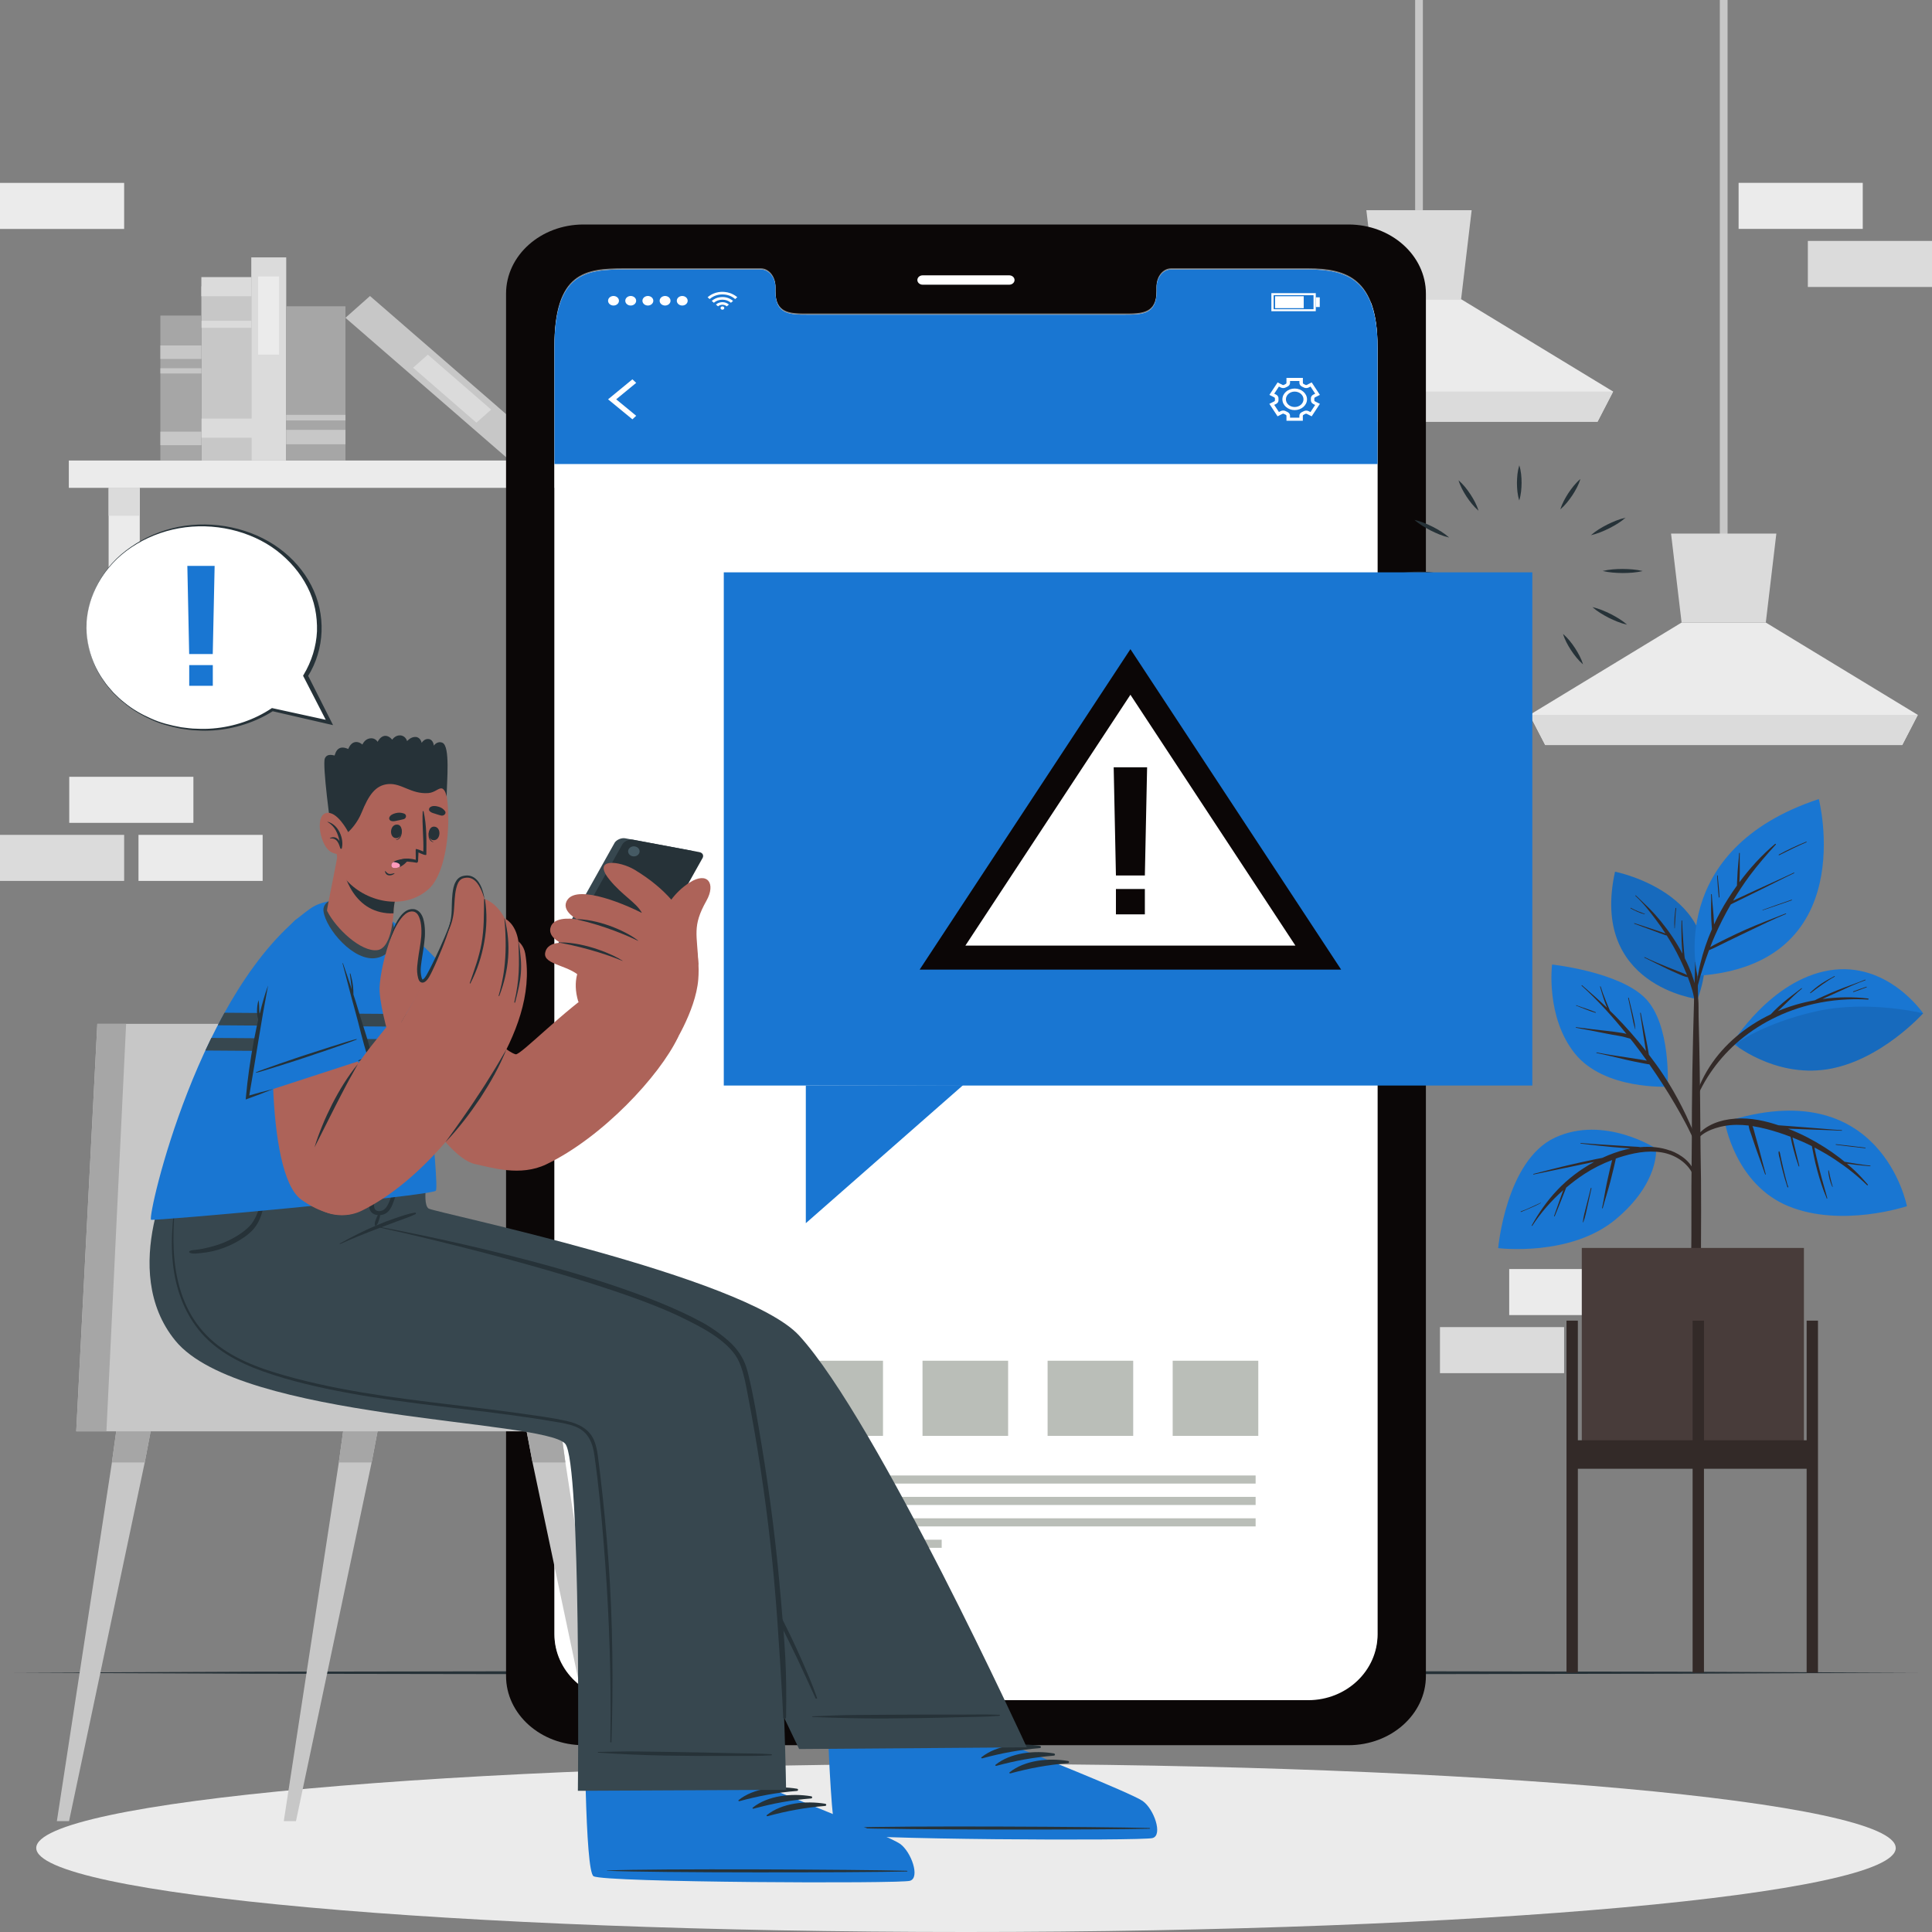 <svg width="250" height="250" viewBox="0 0 250 250" fill="none" xmlns="http://www.w3.org/2000/svg">
<rect x="0" y="0" width="250" height="250" fill="#808080" stroke="none"/>
<g clip-path="url(#clip0_3502_1904)">
<path d="M25.025 100.517H8.96V106.476H25.025V100.517Z" fill="#EBEBEB"/>
<path d="M16.064 108.031H0V113.99H16.064V108.031Z" fill="#DBDBDB"/>
<path d="M33.985 108.031H17.921V113.99H33.985V108.031Z" fill="#EBEBEB"/>
<path d="M241.04 23.661H224.975V29.62H241.04V23.661Z" fill="#EBEBEB"/>
<path d="M250 31.175H233.936V37.134H250V31.175Z" fill="#DBDBDB"/>
<path d="M16.064 23.666H0V29.625H16.064V23.666Z" fill="#EBEBEB"/>
<path d="M202.395 171.728H186.331V177.687H202.395V171.728Z" fill="#DBDBDB"/>
<path d="M211.356 164.213H195.291V170.173H211.356V164.213Z" fill="#EBEBEB"/>
<path d="M223.046 71.254V0" stroke="#C7C7C7" stroke-miterlimit="10"/>
<path d="M197.93 92.507L199.95 96.405H246.148L248.162 92.507L228.494 80.557H217.598L197.93 92.507Z" fill="#EBEBEB"/>
<path d="M216.233 69.044L217.598 80.557H228.494L229.859 69.044H216.233Z" fill="#DBDBDB"/>
<path d="M197.93 92.507L199.95 96.405H246.148L248.162 92.507H197.93Z" fill="#DBDBDB"/>
<path d="M183.619 29.412V0" stroke="#C7C7C7" stroke-miterlimit="10"/>
<path d="M158.503 50.666L160.523 54.564H206.721L208.735 50.666L189.067 38.715H178.171L158.503 50.666Z" fill="#EBEBEB"/>
<path d="M176.806 27.202L178.171 38.715H189.067L190.432 27.202H176.806Z" fill="#DBDBDB"/>
<path d="M158.509 50.666L160.529 54.564H206.727L208.741 50.666H158.509Z" fill="#DBDBDB"/>
<path d="M76.743 59.591H8.906V63.127H76.743V59.591Z" fill="#EBEBEB"/>
<path d="M18.085 63.132H14.056V74.827H18.085V63.132Z" fill="#EBEBEB"/>
<path d="M18.085 63.132H14.056V66.748H18.085V63.132Z" fill="#DBDBDB"/>
<path d="M71.598 63.132H67.57V74.827H71.598V63.132Z" fill="#EBEBEB"/>
<path d="M71.598 63.132H67.57V66.748H71.598V63.132Z" fill="#DBDBDB"/>
<path d="M32.523 37.059H26.056V59.596H32.523V37.059Z" fill="#C7C7C7"/>
<path d="M32.523 35.856H26.056V38.332H32.523V35.856Z" fill="#DBDBDB"/>
<path d="M32.523 41.506H26.056V42.422H32.523V41.506Z" fill="#DBDBDB"/>
<path d="M33.324 54.164H26.056V56.641H33.324V54.164Z" fill="#DBDBDB"/>
<path d="M37.037 33.305H32.517V59.591H37.037V33.305Z" fill="#DBDBDB"/>
<path d="M36.115 35.776H33.403V45.889H36.115V35.776Z" fill="#EBEBEB"/>
<path d="M47.878 38.303L44.7 41.124L65.996 59.604L69.174 56.783L47.878 38.303Z" fill="#C7C7C7"/>
<path d="M55.36 45.891L53.454 47.584L61.647 54.693L63.553 53L55.36 45.891Z" fill="#DBDBDB"/>
<path d="M44.705 39.632H37.031V59.596H44.705V39.632Z" fill="#A6A6A6"/>
<path d="M44.705 55.624H37.031V57.487H44.705V55.624Z" fill="#C7C7C7"/>
<path d="M44.705 53.68H37.031V54.404H44.705V53.68Z" fill="#C7C7C7"/>
<path d="M26.056 40.835H20.754V59.602H26.056V40.835Z" fill="#A6A6A6"/>
<path d="M26.056 55.858H20.754V57.605H26.056V55.858Z" fill="#C7C7C7"/>
<path d="M26.056 44.701H20.754V46.448H26.056V44.701Z" fill="#C7C7C7"/>
<path d="M26.056 47.651H20.754V48.328H26.056V47.651Z" fill="#C7C7C7"/>
<path d="M245.31 239.126C245.31 245.133 191.445 250 125.003 250C58.561 250 4.69 245.133 4.69 239.126C4.69 233.119 58.555 228.251 124.997 228.251C191.439 228.251 245.304 233.119 245.304 239.126H245.31Z" fill="#EBEBEB"/>
<path d="M1.838 216.45L32.626 216.317L63.421 216.269L124.997 216.184L186.579 216.269L217.374 216.317L248.162 216.45L217.374 216.578L186.579 216.626L124.997 216.711L63.421 216.626L32.626 216.578L1.838 216.45Z" fill="#263238"/>
<path d="M219.667 129.279C219.667 129.279 205.726 127.564 208.984 112.797C208.984 112.797 224.557 115.864 219.667 129.279Z" fill="#1976D2"/>
<path opacity="0.1" d="M219.667 129.279C219.667 129.279 205.726 127.564 208.984 112.797C208.984 112.797 224.557 115.864 219.667 129.279Z" fill="black"/>
<path d="M218.963 126.196C218.69 125.45 218.369 124.715 218.011 123.996C217.999 123.9 217.986 123.81 217.974 123.719C217.956 123.517 217.932 123.314 217.914 123.107C217.871 122.665 217.841 122.223 217.81 121.781C217.75 120.897 217.689 120.013 217.671 119.134C217.671 119.086 217.586 119.086 217.586 119.134C217.574 120.018 217.562 120.902 217.598 121.786C217.616 122.228 217.647 122.67 217.683 123.112C217.689 123.208 217.701 123.309 217.707 123.405C216.931 121.935 215.984 120.524 214.911 119.209C214.431 118.623 213.928 118.058 213.388 117.515C212.83 116.956 212.247 116.423 211.683 115.875C211.647 115.838 211.586 115.896 211.622 115.928C212.648 116.865 213.497 117.978 214.31 119.065C214.735 119.629 215.135 120.204 215.511 120.79C215.469 120.774 215.426 120.764 215.384 120.748C215.22 120.689 215.056 120.625 214.886 120.572C214.51 120.444 214.128 120.316 213.746 120.194C213 119.949 212.247 119.709 211.501 119.459C211.459 119.443 211.428 119.512 211.471 119.528C212.211 119.789 212.945 120.061 213.679 120.338C214.037 120.476 214.401 120.609 214.759 120.742C214.941 120.812 215.123 120.875 215.305 120.939C215.426 120.982 215.548 121.035 215.675 121.051C215.954 121.493 216.233 121.941 216.494 122.393C217.137 123.538 217.713 124.715 218.199 125.919C218.235 126.004 218.265 126.089 218.302 126.174C217.956 125.972 217.519 125.839 217.161 125.69C216.682 125.493 216.197 125.306 215.717 125.114C214.741 124.72 213.77 124.321 212.83 123.858C212.781 123.836 212.739 123.9 212.787 123.922C213.746 124.38 214.686 124.869 215.645 125.327C216.124 125.556 216.603 125.78 217.095 125.988C217.495 126.158 217.95 126.398 218.405 126.446C218.842 127.575 219.206 128.72 219.321 129.918C219.479 131.59 219.461 133.273 219.503 134.945C219.503 134.972 219.552 134.972 219.552 134.945C219.691 133.427 219.77 131.894 219.776 130.371C219.782 128.922 219.455 127.575 218.951 126.201L218.963 126.196Z" fill="#332A28"/>
<path d="M216.816 117.51C216.706 118.367 216.609 119.251 216.676 120.114C216.676 120.135 216.718 120.135 216.718 120.114C216.773 119.251 216.785 118.389 216.9 117.526C216.9 117.478 216.822 117.462 216.816 117.51Z" fill="#332A28"/>
<path d="M212.83 118.25C212.211 118.021 211.598 117.803 211.04 117.478C210.992 117.451 210.955 117.515 210.998 117.542C211.562 117.851 212.162 118.149 212.805 118.303C212.842 118.309 212.86 118.266 212.83 118.25Z" fill="#332A28"/>
<path d="M220.11 152.727C220.098 151.374 220.067 150.021 220.049 148.669C220.019 144.179 219.976 139.69 219.885 135.195C219.812 131.633 219.715 128.07 219.6 124.502C219.6 124.481 219.582 124.465 219.564 124.454C219.564 123.48 219.552 122.505 219.546 121.536C219.546 121.509 219.515 121.499 219.479 121.499C219.448 121.499 219.412 121.509 219.412 121.536C219.406 122.51 219.4 123.485 219.394 124.459C219.376 124.47 219.363 124.481 219.363 124.502C219.157 130.845 218.975 137.192 218.933 143.535C218.927 144.824 218.927 146.118 218.921 147.407C218.872 151.544 218.848 155.682 218.866 159.82C218.866 160.48 218.854 161.135 218.848 161.796C218.836 165.582 218.89 169.363 218.896 173.149C218.896 173.352 219.151 173.453 219.43 173.464C219.746 173.474 220.079 173.368 220.079 173.133C220.079 168.958 220.11 164.783 220.11 160.613C220.122 157.983 220.134 155.352 220.11 152.721V152.727Z" fill="#332A28"/>
<path d="M214.292 148.621C214.292 148.621 207.588 144.259 201.224 147.204C194.86 150.149 193.865 161.508 193.865 161.508C193.865 161.508 203.208 162.68 209.093 157.764C214.765 153.025 214.292 148.615 214.292 148.615V148.621Z" fill="#1976D2"/>
<path d="M216.118 148.887C214.905 148.44 213.552 148.328 212.235 148.44C211.968 148.386 211.683 148.386 211.416 148.37C211.101 148.349 210.785 148.328 210.47 148.307C209.821 148.264 209.165 148.227 208.516 148.184C207.194 148.099 205.865 148.024 204.549 147.907C204.5 147.907 204.494 147.976 204.537 147.982C205.841 148.125 207.145 148.291 208.456 148.408C209.129 148.466 209.802 148.53 210.476 148.573C210.634 148.583 210.797 148.599 210.967 148.615C210.767 148.653 210.567 148.695 210.373 148.743C209.323 149.004 208.31 149.377 207.333 149.83C206.806 149.915 206.278 150.043 205.762 150.149C204.931 150.32 204.106 150.506 203.281 150.698C201.655 151.07 200.041 151.491 198.428 151.906C198.373 151.917 198.397 151.992 198.452 151.976C200.066 151.63 201.691 151.31 203.305 150.969C204.094 150.804 204.876 150.644 205.665 150.474C205.865 150.431 206.072 150.389 206.284 150.351C204.476 151.326 202.856 152.577 201.515 153.989C200.181 155.395 199.119 156.934 198.203 158.574C198.179 158.616 198.246 158.654 198.276 158.616C199.362 156.95 200.721 155.379 202.286 153.999C202.256 154.079 202.225 154.154 202.201 154.234C202.074 154.58 201.952 154.926 201.831 155.272C201.582 155.964 201.333 156.657 201.097 157.354C201.079 157.402 201.164 157.418 201.182 157.37C201.467 156.699 201.734 156.023 202.001 155.347C202.134 155.016 202.268 154.686 202.401 154.351C202.468 154.18 202.535 154.005 202.601 153.834C202.62 153.781 202.644 153.728 202.668 153.675C203.42 153.035 204.215 152.434 205.046 151.896C206.144 151.182 207.346 150.58 208.607 150.106C208.583 150.208 208.565 150.309 208.541 150.41C208.474 150.676 208.407 150.948 208.34 151.214C208.207 151.773 208.086 152.332 207.964 152.886C207.71 154.026 207.558 155.176 207.309 156.316C207.297 156.364 207.382 156.38 207.394 156.332C207.697 155.187 208.08 154.058 208.371 152.913C208.516 152.338 208.662 151.763 208.801 151.188C208.862 150.916 208.923 150.65 208.99 150.378C209.026 150.229 209.062 150.08 209.081 149.925C209.202 149.883 209.323 149.835 209.445 149.792C211.204 149.222 213.145 148.807 215.026 149.121C216.822 149.425 218.356 150.479 219.06 151.96C219.121 152.088 219.351 152.008 219.315 151.88C218.951 150.469 217.604 149.414 216.13 148.871L216.118 148.887Z" fill="#332A28"/>
<path d="M205.853 153.738C205.665 154.484 205.477 155.23 205.289 155.975C205.107 156.689 204.889 157.424 204.822 158.153C204.822 158.18 204.864 158.18 204.876 158.158C205.149 157.456 205.283 156.694 205.447 155.964C205.61 155.23 205.774 154.495 205.938 153.754C205.95 153.706 205.865 153.69 205.853 153.738Z" fill="#332A28"/>
<path d="M199.368 155.634C198.512 156.012 197.687 156.444 196.796 156.758C196.741 156.779 196.777 156.848 196.832 156.827C197.693 156.449 198.579 156.119 199.392 155.666C199.41 155.656 199.392 155.629 199.374 155.64L199.368 155.634Z" fill="#332A28"/>
<path d="M215.796 140.611C215.796 140.611 207.6 141.069 203.79 136.33C199.981 131.585 200.836 124.811 200.836 124.811C200.836 124.811 209.445 125.727 212.86 129.135C216.276 132.543 215.796 140.611 215.796 140.611Z" fill="#1976D2"/>
<path d="M219.643 147.71C219.357 146.938 219.006 146.182 218.678 145.425C218.362 144.701 218.023 143.982 217.659 143.269C216.925 141.82 216.112 140.404 215.202 139.03C214.625 138.156 214.007 137.31 213.364 136.473C213.351 136.346 213.321 136.218 213.297 136.09C213.26 135.866 213.224 135.643 213.182 135.424C213.103 134.972 213.012 134.514 212.921 134.061C212.733 133.065 212.496 132.08 212.32 131.084C212.314 131.036 212.229 131.036 212.235 131.084C212.399 132.064 212.514 133.055 212.672 134.034C212.751 134.519 212.818 134.998 212.903 135.483C212.933 135.659 212.963 135.829 212.994 136.005C211.744 134.402 210.397 132.863 208.941 131.388C208.747 131.191 208.541 130.994 208.34 130.802C208.322 130.749 208.292 130.695 208.268 130.637C208.207 130.498 208.146 130.365 208.092 130.227C207.97 129.939 207.855 129.657 207.74 129.369C207.509 128.805 207.303 128.24 207.127 127.66C207.115 127.612 207.03 127.633 207.048 127.681C207.212 128.272 207.388 128.858 207.588 129.444C207.685 129.726 207.788 130.003 207.904 130.28C207.922 130.328 207.94 130.371 207.964 130.419C206.915 129.417 205.823 128.448 204.719 127.495C204.682 127.463 204.622 127.516 204.658 127.548C206.799 129.471 208.692 131.595 210.464 133.789C210.264 133.731 210.057 133.688 209.857 133.656C209.226 133.55 208.589 133.47 207.952 133.401C206.617 133.252 205.289 133.103 203.954 132.921C203.9 132.916 203.881 132.985 203.936 132.996C205.204 133.214 206.466 133.465 207.728 133.72C208.322 133.843 208.917 133.944 209.517 134.045C210.015 134.13 210.482 134.263 210.955 134.407C211.089 134.572 211.222 134.737 211.356 134.903C211.956 135.669 212.532 136.452 213.097 137.246C212.818 137.198 212.539 137.15 212.259 137.102C211.629 136.995 210.992 136.894 210.355 136.804C209.105 136.623 207.855 136.431 206.617 136.186C206.563 136.175 206.545 136.25 206.599 136.26C207.855 136.516 209.093 136.82 210.336 137.113C210.937 137.251 211.544 137.384 212.144 137.501C212.448 137.56 212.751 137.618 213.054 137.672C213.188 137.693 213.309 137.725 213.424 137.725C214.619 139.429 215.748 141.176 216.785 142.954C217.24 143.737 217.683 144.525 218.108 145.324C218.544 146.139 218.921 146.975 219.327 147.806C219.406 147.971 219.703 147.907 219.643 147.726V147.71Z" fill="#332A28"/>
<path d="M211.259 131.18C211.101 130.493 210.937 129.811 210.761 129.124C210.749 129.077 210.67 129.098 210.682 129.146C210.84 129.822 210.986 130.493 211.125 131.169C211.265 131.84 211.374 132.527 211.592 133.182C211.592 133.193 211.616 133.193 211.616 133.182C211.574 132.511 211.41 131.835 211.259 131.175V131.18Z" fill="#332A28"/>
<path d="M206.478 130.978C206.096 130.813 205.695 130.674 205.301 130.541C205.095 130.472 204.889 130.397 204.682 130.328C204.579 130.291 204.47 130.253 204.367 130.216C204.258 130.179 204.118 130.147 204.021 130.083C203.96 130.04 203.918 130.136 203.979 130.147C204.1 130.163 204.215 130.227 204.33 130.275C204.434 130.317 204.537 130.355 204.64 130.397C204.84 130.477 205.04 130.552 205.24 130.632C205.635 130.786 206.041 130.94 206.448 131.052C206.496 131.068 206.527 130.999 206.478 130.978Z" fill="#332A28"/>
<path d="M224.186 134.956C224.186 134.956 229.143 126.824 236.69 125.567C244.237 124.31 248.853 131.122 248.853 131.122C248.853 131.122 243.351 137.288 236.429 138.369C229.507 139.445 224.193 134.961 224.193 134.961L224.186 134.956Z" fill="#1976D2"/>
<path d="M241.743 129.21C239.79 128.975 237.788 129.002 235.828 129.274C235.944 129.22 236.053 129.162 236.162 129.114C236.72 128.864 237.278 128.613 237.836 128.358C238.995 127.83 240.166 127.266 241.379 126.84C241.434 126.819 241.404 126.749 241.343 126.771C240.16 127.255 238.941 127.655 237.758 128.134C237.163 128.374 236.581 128.624 236.004 128.89C235.634 129.061 235.222 129.226 234.852 129.433C233.195 129.732 231.576 130.195 230.059 130.834C230.374 130.536 230.69 130.232 230.999 129.934C231.703 129.258 232.395 128.549 233.165 127.932C233.208 127.9 233.141 127.846 233.104 127.878C232.316 128.507 231.485 129.093 230.714 129.748C230.344 130.067 229.986 130.392 229.64 130.733C229.471 130.903 229.295 131.079 229.131 131.255C225.849 132.82 223.058 135.185 221.22 138.039C220.17 139.663 219.442 141.421 219.018 143.242C219.006 143.29 219.084 143.311 219.097 143.269C220.134 140.201 222.087 137.315 224.641 135.03C227.414 132.554 230.914 130.765 234.748 129.897C237.023 129.385 239.377 129.204 241.725 129.343C241.822 129.348 241.828 129.226 241.737 129.215L241.743 129.21Z" fill="#332A28"/>
<path opacity="0.1" d="M248.853 131.122C248.853 131.122 243.351 137.288 236.423 138.369C231.145 139.19 226.795 136.772 225.036 135.584L224.654 135.036C224.654 135.036 228.227 132.394 234.979 130.871C241.737 129.348 248.853 131.127 248.853 131.127V131.122Z" fill="black"/>
<path d="M237.363 126.313C236.787 126.622 236.223 126.925 235.689 127.282C235.167 127.633 234.676 128.017 234.233 128.454C234.19 128.491 234.257 128.539 234.3 128.507C234.803 128.123 235.301 127.745 235.822 127.383C236.332 127.026 236.854 126.675 237.406 126.377C237.454 126.35 237.406 126.286 237.363 126.313Z" fill="#332A28"/>
<path d="M241.501 127.687C241.222 127.788 240.936 127.878 240.657 127.98C240.378 128.081 240.099 128.182 239.82 128.283C239.76 128.304 239.79 128.39 239.851 128.368C240.13 128.267 240.409 128.166 240.694 128.07C240.973 127.969 241.252 127.857 241.531 127.756C241.58 127.74 241.555 127.665 241.507 127.687H241.501Z" fill="#332A28"/>
<path d="M223.192 145.191C223.192 145.191 224.514 153.259 231.424 156.082C238.334 158.904 246.754 156.082 246.754 156.082C246.754 156.082 243.442 138.63 223.185 145.191H223.192Z" fill="#1976D2"/>
<path d="M242.004 150.831C241.367 150.767 240.73 150.671 240.099 150.57C239.79 150.522 239.48 150.469 239.171 150.415C239.013 150.389 238.85 150.357 238.686 150.33C238.498 150.176 238.316 150.021 238.128 149.878C236.817 148.866 235.404 147.971 233.899 147.188C233.08 146.762 232.237 146.384 231.369 146.049C231.412 146.049 231.454 146.049 231.497 146.054C232.255 146.081 233.013 146.112 233.772 146.139C235.288 146.203 236.805 146.23 238.322 146.315C238.376 146.315 238.376 146.246 238.322 146.24C236.799 146.15 235.288 146.001 233.766 145.889C233.032 145.83 232.291 145.777 231.557 145.718C231.181 145.686 230.799 145.66 230.417 145.633C230.32 145.628 230.223 145.617 230.126 145.607C229.731 145.479 229.337 145.356 228.931 145.244C227.044 144.728 225.018 144.526 223.076 144.962C221.341 145.351 219.6 146.352 219.151 147.96C219.133 148.014 219.236 148.056 219.26 147.998C219.909 146.656 221.608 145.974 223.143 145.697C224.174 145.511 225.23 145.521 226.273 145.644C226.316 146.059 226.492 146.48 226.625 146.863C226.819 147.433 227.007 147.998 227.202 148.567C227.596 149.702 228.027 150.82 228.409 151.96C228.427 152.008 228.506 151.986 228.488 151.938C228.166 150.804 227.893 149.665 227.584 148.53C227.432 147.971 227.268 147.417 227.117 146.863C227.013 146.507 226.935 146.086 226.771 145.718C227.377 145.814 227.978 145.937 228.567 146.091C229.628 146.363 230.672 146.704 231.697 147.098C231.8 147.673 231.946 148.243 232.097 148.807C232.285 149.521 232.498 150.224 232.753 150.921C232.771 150.964 232.837 150.943 232.831 150.9C232.819 150.857 232.813 150.809 232.801 150.767C232.643 150.107 232.48 149.451 232.322 148.791C232.194 148.259 232.079 147.726 231.946 147.194C232.807 147.534 233.65 147.902 234.463 148.312C234.482 148.477 234.524 148.642 234.554 148.796C234.603 149.073 234.664 149.35 234.718 149.622C234.846 150.245 234.991 150.863 235.161 151.48C235.489 152.663 235.853 153.85 236.35 154.99C236.338 155.006 236.338 155.022 236.35 155.038C236.362 155.048 236.374 155.064 236.386 155.08C236.417 155.112 236.465 155.075 236.453 155.043C236.132 153.85 235.768 152.663 235.47 151.465C235.319 150.868 235.173 150.266 235.034 149.665C234.967 149.366 234.9 149.063 234.839 148.759C234.821 148.674 234.809 148.583 234.791 148.488C235.725 148.972 236.623 149.494 237.478 150.064C238.953 151.038 240.366 152.157 241.598 153.366C241.646 153.414 241.743 153.344 241.701 153.291C241.173 152.684 240.651 152.088 240.057 151.528C239.711 151.204 239.347 150.884 238.983 150.575C239.019 150.58 239.062 150.586 239.098 150.591C239.42 150.639 239.747 150.682 240.069 150.719C240.706 150.793 241.349 150.847 241.992 150.911C242.047 150.911 242.065 150.841 242.016 150.836L242.004 150.831Z" fill="#332A28"/>
<path d="M237.145 153.568C237.133 153.499 237.121 153.43 237.102 153.36C237.084 153.27 237.036 153.185 237.017 153.094C236.878 152.556 236.757 152.013 236.647 151.464C236.641 151.427 236.568 151.438 236.575 151.475C236.605 152.194 236.805 152.913 237.102 153.579C237.114 153.6 237.157 153.6 237.151 153.573C237.151 153.573 237.151 153.573 237.151 153.568H237.145Z" fill="#332A28"/>
<path d="M231.363 153.435C231.363 153.435 231.339 153.403 231.321 153.403C231.127 152.689 230.939 151.976 230.775 151.257C230.69 150.879 230.599 150.501 230.514 150.122C230.471 149.92 230.429 149.712 230.387 149.51C230.35 149.334 230.332 149.148 230.241 148.988C230.223 148.962 230.168 148.967 230.162 148.999C230.101 149.34 230.265 149.75 230.338 150.08C230.423 150.474 230.508 150.868 230.611 151.257C230.811 152.05 231.036 152.844 231.297 153.627C231.309 153.669 231.394 153.659 231.388 153.616C231.388 153.557 231.375 153.499 231.375 153.44L231.363 153.435Z" fill="#332A28"/>
<path d="M241.373 148.509C240.111 148.354 238.85 148.195 237.588 148.062C237.533 148.056 237.515 148.125 237.569 148.136C238.831 148.301 240.093 148.44 241.355 148.583C241.41 148.589 241.428 148.52 241.373 148.509Z" fill="#332A28"/>
<path d="M219.655 126.27C219.655 126.27 215.426 109.985 235.355 103.398C235.355 103.398 240.876 124.832 219.655 126.27Z" fill="#1976D2"/>
<path d="M223.956 117.036C224.029 116.993 224.102 116.956 224.168 116.924C224.544 116.743 224.921 116.557 225.297 116.37L227.608 115.236C229.131 114.49 230.629 113.713 232.164 112.983C232.213 112.962 232.164 112.898 232.122 112.919C230.587 113.654 229.028 114.336 227.481 115.055L225.194 116.115C224.884 116.258 224.569 116.402 224.259 116.546C224.927 115.438 225.636 114.352 226.413 113.308C227.456 111.913 228.597 110.587 229.786 109.287C229.841 109.229 229.75 109.149 229.689 109.208C227.93 110.683 226.407 112.371 225.078 114.165C225.078 114.107 225.078 114.048 225.084 113.995C225.109 113.59 225.121 113.186 225.127 112.781C225.139 111.987 225.096 111.189 225.127 110.395C225.127 110.347 225.042 110.347 225.042 110.395C225.005 111.178 224.896 111.955 224.848 112.738C224.823 113.127 224.805 113.516 224.787 113.91C224.781 114.123 224.757 114.363 224.763 114.591C224.35 115.167 223.956 115.747 223.586 116.338C222.919 117.387 222.324 118.49 221.802 119.619C221.784 119.214 221.754 118.809 221.729 118.404C221.669 117.515 221.547 116.626 221.505 115.731C221.505 115.683 221.42 115.683 221.42 115.731C221.444 116.626 221.396 117.515 221.42 118.404C221.438 118.852 221.45 119.294 221.487 119.741C221.499 119.906 221.511 120.071 221.523 120.236C220.886 121.696 220.377 123.203 220.019 124.71C219.63 126.339 219.473 127.974 219.279 129.625C219.279 129.636 219.297 129.636 219.303 129.625C219.479 128.15 219.903 126.664 220.358 125.242C220.607 124.475 220.862 123.709 221.147 122.952C221.978 122.612 222.767 122.18 223.574 121.791C224.405 121.387 225.242 120.993 226.073 120.588C227.735 119.789 229.398 118.974 231.109 118.266C231.157 118.245 231.108 118.181 231.066 118.202C229.331 118.894 227.578 119.549 225.873 120.3C225.024 120.673 224.186 121.078 223.361 121.483C222.67 121.823 221.96 122.17 221.299 122.558C221.493 122.052 221.693 121.546 221.918 121.046C222.524 119.677 223.204 118.335 223.968 117.025L223.956 117.036Z" fill="#332A28"/>
<path d="M222.275 113.313C222.275 113.265 222.184 113.265 222.191 113.313C222.263 114.24 222.3 115.172 222.409 116.099C222.415 116.152 222.506 116.152 222.5 116.099C222.464 115.167 222.348 114.245 222.269 113.313H222.275Z" fill="#332A28"/>
<path d="M231.83 116.423C230.581 116.865 229.325 117.281 228.081 117.739C228.045 117.749 228.063 117.803 228.099 117.787C229.361 117.371 230.599 116.924 231.855 116.493C231.903 116.477 231.879 116.402 231.83 116.423Z" fill="#332A28"/>
<path d="M233.723 108.915C232.504 109.41 231.321 109.958 230.18 110.582C230.12 110.613 230.18 110.693 230.235 110.661C231.388 110.07 232.571 109.5 233.766 108.979C233.814 108.957 233.766 108.893 233.723 108.915Z" fill="#332A28"/>
<path d="M233.426 161.482H204.682V188.076H233.426V161.482Z" fill="#483C3A"/>
<path d="M204.173 170.891H202.705V216.445H204.173V170.891Z" fill="#332A28"/>
<path d="M235.246 170.891H233.778V216.445H235.246V170.891Z" fill="#332A28"/>
<path d="M220.492 170.891H219.024V216.445H220.492V170.891Z" fill="#332A28"/>
<path d="M234.512 186.372H203.439V190.057H234.512V186.372Z" fill="#332A28"/>
<path d="M174.489 29.05H75.499C69.973 29.05 65.483 33.055 65.483 38.002V216.876C65.483 221.813 69.966 225.828 75.499 225.828H174.489C180.015 225.828 184.511 221.813 184.511 216.876V38.002C184.511 33.049 180.015 29.05 174.489 29.05ZM178.25 211.343C178.25 216.051 174.234 219.858 169.277 219.858H80.723C75.76 219.858 71.738 216.051 71.738 211.343V44.781C71.738 35.19 75.754 34.721 80.723 34.721H98.462C99.493 34.721 100.336 35.749 100.336 37.022V37.571C100.336 40.558 102.199 40.569 104.48 40.569H145.502C147.808 40.569 149.658 40.558 149.658 37.571V37.022C149.658 35.749 150.489 34.721 151.538 34.721H169.271C174.228 34.721 178.244 35.994 178.244 44.781V211.343H178.25Z" fill="#0B0707"/>
<path d="M178.256 44.925V211.487C178.256 216.194 174.24 220.002 169.283 220.002H80.729C75.766 220.002 71.744 216.194 71.744 211.487V44.925C71.744 35.334 75.76 34.865 80.729 34.865H98.468C99.499 34.865 100.342 35.893 100.342 37.166V37.714C100.342 40.702 102.205 40.712 104.486 40.712H145.508C147.814 40.712 149.664 40.702 149.664 37.714V37.166C149.664 35.893 150.495 34.865 151.545 34.865H169.277C174.234 34.865 178.25 36.138 178.25 44.925H178.256Z" fill="white"/>
<path d="M178.256 44.93V60.044H71.744V44.93C71.744 35.339 75.76 34.871 80.729 34.871H98.468C99.499 34.871 100.342 35.898 100.342 37.171V37.72C100.342 40.707 102.205 40.718 104.486 40.718H145.508C147.814 40.718 149.664 40.707 149.664 37.72V37.171C149.664 35.898 150.495 34.871 151.545 34.871H169.283C174.24 34.871 178.256 36.143 178.256 44.93Z" fill="#1976D2"/>
<path d="M130.59 36.841H119.397C119.015 36.841 118.706 36.569 118.706 36.234C118.706 35.898 119.015 35.627 119.397 35.627H130.59C130.973 35.627 131.282 35.898 131.282 36.234C131.282 36.569 130.973 36.841 130.59 36.841Z" fill="white"/>
<path d="M95.398 38.465C95.343 38.513 95.283 38.566 95.228 38.614C95.198 38.641 95.161 38.673 95.131 38.7C94.67 38.306 94.124 38.098 93.481 38.098C92.838 38.098 92.292 38.306 91.825 38.7C91.794 38.673 91.764 38.641 91.734 38.614C91.679 38.566 91.618 38.513 91.564 38.465C91.564 38.465 91.57 38.455 91.576 38.455C91.649 38.396 91.722 38.343 91.794 38.284C91.946 38.172 92.116 38.082 92.298 38.002C92.51 37.911 92.728 37.842 92.965 37.805C93.074 37.789 93.19 37.778 93.299 37.768C93.335 37.768 93.584 37.768 93.59 37.768C93.663 37.768 93.742 37.773 93.814 37.784C94.027 37.805 94.227 37.847 94.421 37.911C94.567 37.959 94.7 38.013 94.834 38.082C94.973 38.151 95.107 38.231 95.228 38.321C95.289 38.369 95.349 38.417 95.41 38.465H95.398Z" fill="white"/>
<path d="M92.371 39.173C92.28 39.094 92.189 39.019 92.098 38.939C92.407 38.673 92.771 38.502 93.202 38.455C93.845 38.38 94.391 38.55 94.858 38.939C94.767 39.019 94.676 39.099 94.585 39.179C94.275 38.918 93.912 38.779 93.475 38.779C93.044 38.779 92.674 38.918 92.365 39.184L92.371 39.173Z" fill="white"/>
<path d="M94.318 39.408C94.227 39.488 94.142 39.562 94.051 39.642C93.893 39.509 93.705 39.434 93.481 39.434C93.256 39.434 93.068 39.509 92.91 39.642C92.82 39.562 92.728 39.482 92.644 39.408C93.074 39.014 93.845 38.982 94.318 39.408Z" fill="white"/>
<path d="M93.723 39.861C93.723 39.978 93.614 40.074 93.481 40.074C93.347 40.074 93.238 39.978 93.238 39.861C93.238 39.743 93.347 39.648 93.481 39.648C93.614 39.648 93.723 39.743 93.723 39.861Z" fill="white"/>
<path d="M78.684 38.918C78.684 38.577 79 38.3 79.388 38.3C79.776 38.3 80.092 38.577 80.092 38.918C80.092 39.259 79.776 39.536 79.388 39.536C79 39.536 78.684 39.259 78.684 38.918Z" fill="white"/>
<path d="M80.911 38.918C80.911 38.577 81.226 38.3 81.614 38.3C82.003 38.3 82.318 38.577 82.318 38.918C82.318 39.259 82.003 39.536 81.614 39.536C81.226 39.536 80.911 39.259 80.911 38.918Z" fill="white"/>
<path d="M83.131 38.918C83.131 38.577 83.447 38.3 83.835 38.3C84.223 38.3 84.539 38.577 84.539 38.918C84.539 39.259 84.223 39.536 83.835 39.536C83.447 39.536 83.131 39.259 83.131 38.918Z" fill="white"/>
<path d="M85.358 38.918C85.358 38.577 85.673 38.3 86.061 38.3C86.45 38.3 86.765 38.577 86.765 38.918C86.765 39.259 86.45 39.536 86.061 39.536C85.673 39.536 85.358 39.259 85.358 38.918Z" fill="white"/>
<path d="M87.578 38.918C87.578 38.577 87.893 38.3 88.282 38.3C88.67 38.3 88.985 38.577 88.985 38.918C88.985 39.259 88.67 39.536 88.282 39.536C87.893 39.536 87.578 39.259 87.578 38.918Z" fill="white"/>
<path d="M170.26 40.271H164.515V37.933H170.26V40.271ZM164.806 40.015H169.969V38.194H164.806V40.015Z" fill="white"/>
<path d="M168.701 38.332H164.994V39.876H168.701V38.332Z" fill="white"/>
<path d="M170.776 38.476H170.266V39.727H170.776V38.476Z" fill="white"/>
<path d="M81.833 54.26L78.684 51.672L81.833 49.084L82.324 49.542L79.734 51.672L82.324 53.802L81.833 54.26Z" fill="white"/>
<path d="M168.592 54.447H166.468V53.802C166.468 53.749 166.432 53.696 166.371 53.669C166.293 53.632 166.214 53.595 166.135 53.552C166.08 53.52 166.013 53.515 165.959 53.547L165.316 53.871L164.254 52.258L164.897 51.933C164.952 51.907 164.982 51.853 164.976 51.795C164.976 51.752 164.976 51.715 164.976 51.678C164.976 51.64 164.976 51.598 164.976 51.56C164.976 51.502 164.946 51.449 164.897 51.422L164.26 51.097L165.322 49.483L165.959 49.808C166.013 49.835 166.08 49.835 166.135 49.803C166.214 49.76 166.293 49.718 166.371 49.681C166.432 49.654 166.468 49.606 166.468 49.547V48.903H168.592V49.547C168.592 49.601 168.628 49.654 168.683 49.681C168.768 49.718 168.847 49.755 168.919 49.803C168.974 49.835 169.041 49.835 169.095 49.808L169.732 49.483L170.794 51.097L170.151 51.422C170.096 51.449 170.066 51.502 170.072 51.56C170.072 51.598 170.072 51.64 170.072 51.678C170.072 51.715 170.072 51.757 170.072 51.795C170.072 51.853 170.096 51.907 170.151 51.933L170.794 52.258L169.732 53.871L169.089 53.547C169.035 53.52 168.968 53.52 168.913 53.552C168.841 53.595 168.756 53.637 168.677 53.675C168.616 53.701 168.586 53.749 168.586 53.808V54.457L168.592 54.447ZM166.923 54.047H168.137V53.802C168.137 53.595 168.27 53.408 168.483 53.318C168.549 53.286 168.616 53.254 168.677 53.222C168.877 53.11 169.126 53.099 169.332 53.2L169.575 53.323L170.181 52.402L169.933 52.274C169.732 52.173 169.617 51.976 169.629 51.768V51.672V51.571C169.617 51.363 169.732 51.172 169.939 51.065L170.187 50.943L169.581 50.021L169.338 50.144C169.132 50.245 168.883 50.24 168.683 50.128C168.622 50.09 168.555 50.059 168.489 50.032C168.276 49.936 168.143 49.75 168.143 49.542V49.297H166.93V49.542C166.93 49.75 166.796 49.936 166.584 50.032C166.517 50.064 166.45 50.096 166.39 50.128C166.189 50.24 165.941 50.25 165.734 50.144L165.492 50.021L164.885 50.943L165.128 51.065C165.328 51.166 165.449 51.363 165.437 51.571V51.667V51.768C165.449 51.976 165.334 52.167 165.128 52.269L164.885 52.391L165.492 53.312L165.734 53.19C165.941 53.089 166.189 53.094 166.39 53.211C166.45 53.248 166.517 53.28 166.584 53.307C166.796 53.403 166.93 53.589 166.93 53.792V54.037L166.923 54.047ZM167.53 53.067C166.65 53.067 165.941 52.439 165.941 51.672C165.941 50.905 166.657 50.277 167.53 50.277C168.404 50.277 169.126 50.905 169.126 51.672C169.126 52.439 168.41 53.067 167.53 53.067ZM167.53 50.671C166.905 50.671 166.396 51.118 166.396 51.672C166.396 52.226 166.905 52.668 167.53 52.668C168.155 52.668 168.671 52.221 168.671 51.672C168.671 51.124 168.161 50.671 167.53 50.671Z" fill="white"/>
<path d="M98.073 176.078H86.996V185.803H98.073V176.078Z" fill="#BABEB8"/>
<path d="M114.259 176.078H103.181V185.803H114.259V176.078Z" fill="#BABEB8"/>
<path d="M130.451 176.078H119.373V185.803H130.451V176.078Z" fill="#BABEB8"/>
<path d="M146.637 176.078H135.559V185.803H146.637V176.078Z" fill="#BABEB8"/>
<path d="M162.822 176.078H151.745V185.803H162.822V176.078Z" fill="#BABEB8"/>
<path d="M162.477 190.926H86.656V191.975H162.477V190.926Z" fill="#BABEB8"/>
<path d="M162.477 193.695H86.656V194.744H162.477V193.695Z" fill="#BABEB8"/>
<path d="M162.477 196.469H86.656V197.518H162.477V196.469Z" fill="#BABEB8"/>
<path d="M121.854 199.238H86.656V200.288H121.854V199.238Z" fill="#BABEB8"/>
<path d="M196.589 64.757C196.353 64 196.298 63.239 196.292 62.483C196.304 61.727 196.359 60.97 196.595 60.209C196.832 60.965 196.887 61.727 196.893 62.483C196.881 63.239 196.826 63.995 196.589 64.757Z" fill="#263238"/>
<path d="M191.317 66.088C190.68 65.534 190.201 64.906 189.764 64.251C189.34 63.59 188.958 62.909 188.733 62.147C189.37 62.701 189.849 63.329 190.286 63.984C190.711 64.645 191.093 65.326 191.317 66.088Z" fill="#263238"/>
<path d="M187.514 69.555C186.646 69.358 185.876 69.017 185.123 68.644C184.383 68.255 183.661 67.84 183.036 67.275C183.904 67.473 184.674 67.808 185.427 68.181C186.167 68.57 186.889 68.99 187.514 69.549V69.555Z" fill="#263238"/>
<path d="M186.191 74.23C185.33 74.438 184.468 74.486 183.601 74.491C182.739 74.481 181.878 74.433 181.016 74.225C181.878 74.012 182.739 73.969 183.607 73.964C184.468 73.975 185.33 74.023 186.191 74.23Z" fill="#263238"/>
<path d="M187.708 78.858C187.077 79.417 186.361 79.838 185.615 80.222C184.863 80.594 184.086 80.93 183.219 81.127C183.843 80.568 184.565 80.147 185.311 79.763C186.064 79.391 186.84 79.055 187.708 78.858Z" fill="#263238"/>
<path d="M191.663 82.203C191.439 82.964 191.051 83.64 190.632 84.301C190.189 84.951 189.716 85.584 189.073 86.133C189.297 85.371 189.679 84.689 190.104 84.034C190.547 83.385 191.02 82.751 191.663 82.203Z" fill="#263238"/>
<path d="M196.984 83.364C197.22 84.12 197.275 84.881 197.281 85.637C197.269 86.394 197.214 87.15 196.978 87.911C196.741 87.155 196.686 86.394 196.68 85.637C196.692 84.881 196.747 84.125 196.984 83.364Z" fill="#263238"/>
<path d="M202.256 82.027C202.893 82.581 203.372 83.209 203.809 83.864C204.233 84.525 204.616 85.206 204.84 85.968C204.203 85.414 203.724 84.785 203.287 84.13C202.862 83.47 202.48 82.788 202.256 82.027Z" fill="#263238"/>
<path d="M206.059 78.56C206.927 78.757 207.697 79.098 208.45 79.465C209.19 79.854 209.912 80.269 210.537 80.834C209.669 80.637 208.899 80.296 208.146 79.929C207.406 79.54 206.684 79.119 206.059 78.56Z" fill="#263238"/>
<path d="M207.382 73.884C208.243 73.677 209.105 73.629 209.972 73.623C210.834 73.634 211.695 73.682 212.557 73.89C211.695 74.103 210.834 74.145 209.966 74.151C209.105 74.14 208.243 74.092 207.382 73.884Z" fill="#263238"/>
<path d="M205.859 69.257C206.49 68.697 207.206 68.277 207.952 67.893C208.704 67.52 209.481 67.185 210.349 66.988C209.724 67.547 209.002 67.968 208.256 68.351C207.503 68.724 206.727 69.06 205.859 69.257Z" fill="#263238"/>
<path d="M201.91 65.912C202.134 65.151 202.523 64.474 202.941 63.814C203.384 63.164 203.857 62.531 204.5 61.982C204.276 62.744 203.894 63.425 203.469 64.08C203.026 64.73 202.547 65.364 201.91 65.912Z" fill="#263238"/>
<path d="M198.282 74.06H93.657V140.468H198.282V74.06Z" fill="#1976D2"/>
<path d="M104.273 140.468V158.281L124.627 140.414L104.273 140.468Z" fill="#1976D2"/>
<path d="M146.276 84L119 125.469H173.545L146.276 84Z" fill="#0B0606"/>
<path d="M146.276 89.9L124.921 122.359H167.624L146.276 89.9Z" fill="white"/>
<path d="M144.11 99.289H148.435L148.144 113.284H144.401L144.11 99.289Z" fill="#0B0606"/>
<path d="M148.144 115.036H144.401V118.317H148.144V115.036Z" fill="#0B0606"/>
<path d="M11.187 81.207C11.187 88.513 17.939 94.44 26.256 94.44C29.617 94.44 32.723 93.471 35.235 91.831L42.618 93.487L39.542 87.453C40.683 85.595 41.326 83.465 41.326 81.212C41.326 73.906 34.574 67.978 26.256 67.978C17.933 67.978 11.187 73.906 11.187 81.212V81.207Z" fill="white"/>
<path d="M11.187 81.207C11.235 83.64 11.97 86.074 13.468 88.13C13.802 88.662 14.263 89.126 14.669 89.615C15.142 90.058 15.579 90.531 16.113 90.92C17.12 91.756 18.291 92.422 19.522 92.965C20.748 93.535 22.089 93.86 23.435 94.105C24.115 94.19 24.794 94.296 25.486 94.296C26.172 94.334 26.863 94.323 27.543 94.265C30.279 94.041 32.93 93.13 35.108 91.676L35.187 91.623L35.29 91.644L42.685 93.258L42.376 93.578L39.275 87.549L39.215 87.437L39.282 87.326C40.331 85.59 40.925 83.651 41.017 81.691C41.071 79.732 40.713 77.745 39.779 75.951C38.869 74.156 37.498 72.542 35.805 71.243C34.107 69.949 32.05 69.028 29.872 68.527C27.694 68.032 25.377 67.963 23.156 68.357C20.936 68.756 18.825 69.608 17.017 70.817C13.383 73.235 11.193 77.197 11.181 81.207H11.187ZM11.187 81.207C11.169 77.202 13.328 73.208 16.968 70.753C18.764 69.507 20.875 68.612 23.12 68.17C25.365 67.739 27.724 67.771 29.963 68.245C32.202 68.724 34.331 69.635 36.109 70.939C37.886 72.239 39.33 73.9 40.282 75.759C42.194 79.471 42.072 83.981 39.809 87.571L39.821 87.342L42.873 93.386L43.097 93.833L42.563 93.711L35.193 92.012L35.375 91.98C33.106 93.439 30.37 94.329 27.579 94.515C26.881 94.563 26.177 94.563 25.48 94.515C24.776 94.504 24.091 94.387 23.399 94.291C22.04 94.02 20.687 93.668 19.462 93.077C18.224 92.513 17.066 91.82 16.058 90.979C15.524 90.585 15.088 90.106 14.614 89.658C14.208 89.163 13.753 88.7 13.419 88.162C11.939 86.09 11.217 83.646 11.187 81.212V81.207Z" fill="#263238"/>
<path d="M24.242 73.229H27.773L27.53 84.636H24.479L24.242 73.229Z" fill="#1976D2"/>
<path d="M27.537 86.064H24.485V88.742H27.537V86.064Z" fill="#1976D2"/>
<path d="M67.467 181.638L68.911 189.243L78.702 235.653H80.28L73.164 189.243L72.108 181.638H67.467Z" fill="#C7C7C7"/>
<path d="M72.108 181.638H67.467L68.911 189.243H73.164L72.108 181.638Z" fill="#A6A6A6"/>
<path d="M36.721 235.653H38.299L48.09 189.243L49.534 181.638H44.893L43.843 189.243L36.721 235.653Z" fill="#C7C7C7"/>
<path d="M44.893 181.638L43.844 189.243H48.09L49.534 181.638H44.893Z" fill="#A6A6A6"/>
<path d="M7.359 235.653H8.936L18.728 189.243L20.172 181.638H15.531L14.481 189.243L7.359 235.653Z" fill="#C7C7C7"/>
<path d="M14.481 189.243H18.728L20.172 181.638H15.531L14.481 189.243Z" fill="#A6A6A6"/>
<path d="M9.864 185.211H81.596V178.576H54.745L45.718 132.485H12.594L9.864 185.211Z" fill="#C7C7C7"/>
<path d="M9.864 185.211H13.771L16.319 132.485H12.594L9.864 185.211Z" fill="#A6A6A6"/>
<path d="M149.027 237.773C147.741 238.172 109.818 237.704 108.399 236.932C108.229 236.846 107.974 230.477 107.974 230.477C107.962 229.854 107.21 225.924 107.21 225.924C103.818 218.772 95.738 206.156 95.738 206.156L120.599 206.737L132.259 227.032C132.259 227.032 137.421 228.842 141.923 230.648C141.923 230.648 141.935 230.648 141.935 230.658C144.714 231.766 147.122 232.778 147.68 233.15C149.13 234.136 150.325 237.384 149.039 237.773H149.027Z" fill="#AD6359"/>
<path d="M149.154 237.842C147.82 238.231 109.667 238.05 108.217 237.235C107.659 236.932 107.21 226.036 107.21 225.972L131.828 225.844L131.816 226.212C131.816 226.212 146.382 232.006 147.862 233.049C149.336 234.088 150.489 237.459 149.154 237.837V237.842Z" fill="#1976D2"/>
<path d="M148.73 236.543C142.299 236.372 116.34 236.229 109.97 236.489C109.915 236.489 109.915 236.521 109.97 236.527C116.34 236.814 142.299 236.777 148.73 236.639C148.863 236.639 148.869 236.548 148.73 236.548V236.543Z" fill="#263238"/>
<path d="M134.564 225.919C132.034 225.493 128.94 225.817 126.993 227.394C126.92 227.452 127.017 227.548 127.102 227.527C129.602 226.851 131.937 226.419 134.552 226.206C134.734 226.19 134.746 225.956 134.564 225.924V225.919Z" fill="#263238"/>
<path d="M136.384 226.893C133.854 226.467 130.76 226.792 128.813 228.368C128.74 228.427 128.837 228.523 128.922 228.501C131.422 227.825 133.757 227.394 136.372 227.181C136.554 227.165 136.566 226.93 136.384 226.898V226.893Z" fill="#263238"/>
<path d="M138.204 227.868C135.674 227.442 132.58 227.767 130.633 229.343C130.56 229.401 130.657 229.497 130.742 229.476C133.242 228.8 135.577 228.368 138.192 228.155C138.374 228.139 138.386 227.905 138.204 227.873V227.868Z" fill="#263238"/>
<path d="M132.865 226.105L103.406 226.323C103.406 226.323 84.223 186.058 82.343 183.869C81.402 182.778 37.989 177.133 30.4 171.488C20.542 164.155 27.816 150.495 27.816 150.495L55.661 150.399C55.661 150.399 54.418 155.65 55.461 156.385C56.147 156.875 96.35 165.119 103.406 172.819C113.525 183.869 132.865 226.1 132.865 226.1V226.105Z" fill="#37474F"/>
<path d="M129.31 221.893C127.751 221.818 126.168 221.871 124.603 221.866C123.031 221.866 121.466 221.866 119.895 221.866C116.752 221.871 113.616 221.898 110.479 221.919C108.702 221.93 106.924 222.026 105.153 222.09C105.08 222.09 105.08 222.18 105.153 222.18C108.296 222.308 111.426 222.383 114.574 222.367C117.717 222.351 120.853 222.303 123.99 222.212C125.761 222.164 127.557 222.175 129.316 222.026C129.426 222.015 129.426 221.893 129.316 221.887L129.31 221.893Z" fill="#263238"/>
<path d="M103.618 214.544C102.86 212.818 102.035 211.119 101.185 209.426C99.517 206.108 97.752 202.822 95.986 199.542C94.142 196.118 92.298 192.694 90.441 189.275C89.531 187.597 88.621 185.914 87.705 184.232C87.353 183.582 86.983 182.932 86.462 182.373C85.885 181.75 85.151 181.329 84.302 181.036C83.41 180.733 82.47 180.53 81.554 180.307C80.541 180.062 79.528 179.817 78.514 179.577C76.482 179.098 74.45 178.635 72.411 178.198C68.329 177.314 40.786 172.51 36.224 170.78C32.626 169.411 30.849 166.711 30.242 165.263C28.835 161.913 28.95 158.34 29.411 154.846C29.532 153.946 29.69 153.046 29.848 152.146C29.86 152.088 29.757 152.066 29.745 152.125C29.132 155.656 28.434 159.256 29.096 162.824C29.642 165.752 31.468 168.809 34.392 170.396C40.228 173.56 71.853 178.507 80.013 180.456C81.014 180.696 82.015 180.935 83.016 181.185C83.956 181.425 84.915 181.702 85.637 182.309C86.274 182.847 86.698 183.545 87.081 184.237C87.529 185.052 87.96 185.872 88.403 186.687C90.241 190.111 92.085 193.53 93.942 196.949C97.576 203.659 101.27 210.358 104.395 217.27C104.771 218.101 105.141 218.926 105.529 219.752C105.578 219.853 105.76 219.81 105.723 219.699C105.123 217.952 104.37 216.248 103.624 214.549L103.618 214.544Z" fill="#263238"/>
<path d="M116.989 243.354C115.697 243.737 78.733 243.279 77.325 242.486C75.784 241.197 75.129 210.587 75.129 210.587L98.91 210.416L100.391 232.394C100.391 232.394 105.523 234.269 109.994 236.133C109.994 236.133 110.006 236.133 110.006 236.143C112.767 237.283 115.157 238.332 115.709 238.716C117.141 239.722 118.281 242.981 116.989 243.354Z" fill="#AD6359"/>
<path d="M117.747 243.375C116.413 243.764 78.254 243.604 76.81 242.784C76.251 242.481 75.954 237.608 75.79 231.707C75.79 231.643 75.79 231.585 75.79 231.521L100.409 231.382L100.397 231.75C100.397 231.75 114.969 237.539 116.455 238.582C117.929 239.621 119.088 242.986 117.753 243.37L117.747 243.375Z" fill="#1976D2"/>
<path d="M117.323 242.076C110.892 241.911 84.933 241.772 78.563 242.039C78.508 242.039 78.508 242.071 78.563 242.076C84.933 242.363 110.892 242.315 117.323 242.172C117.456 242.172 117.462 242.081 117.323 242.081V242.076Z" fill="#263238"/>
<path d="M103.139 231.462C100.609 231.036 97.515 231.366 95.568 232.937C95.495 232.996 95.592 233.092 95.677 233.071C98.176 232.389 100.512 231.958 103.127 231.745C103.309 231.729 103.321 231.494 103.139 231.462Z" fill="#263238"/>
<path d="M104.965 232.437C102.435 232.011 99.341 232.341 97.394 233.912C97.321 233.971 97.418 234.066 97.503 234.045C100.002 233.364 102.338 232.932 104.953 232.719C105.135 232.703 105.147 232.469 104.965 232.437Z" fill="#263238"/>
<path d="M106.785 233.406C104.255 232.98 101.161 233.31 99.214 234.881C99.141 234.94 99.238 235.036 99.323 235.014C101.822 234.333 104.158 233.901 106.773 233.688C106.955 233.672 106.967 233.438 106.785 233.406Z" fill="#263238"/>
<path d="M101.713 231.601L74.777 231.729C74.777 231.729 75.232 189.168 73.133 186.814C70.331 183.672 31.116 183.747 22.707 173.501C15.155 164.299 22.707 150.41 22.707 150.41H51.257C51.257 150.41 50.298 154.638 48.472 158.702C48.472 158.702 85.691 165.934 94.269 174.108C101.058 180.578 101.719 231.606 101.719 231.606L101.713 231.601Z" fill="#37474F"/>
<path d="M53.696 156.912C52.84 157.045 51.991 157.349 51.178 157.621C50.329 157.908 49.486 158.228 48.666 158.579C47.041 159.271 45.494 160.065 43.971 160.912C43.922 160.938 43.971 160.997 44.02 160.976C45.627 160.246 47.283 159.586 48.946 158.957C49.746 158.654 50.547 158.356 51.342 158.052C52.149 157.748 53.004 157.487 53.769 157.109C53.872 157.061 53.817 156.896 53.696 156.912Z" fill="#263238"/>
<path d="M51.912 150.49C51.572 151.677 51.275 152.876 50.887 154.053C50.711 154.59 50.535 155.144 50.298 155.666C50.104 156.108 49.801 156.614 49.219 156.71C48.545 156.822 48.351 156.321 48.406 155.831C48.466 155.288 48.624 154.74 48.745 154.207C48.885 153.589 49.661 150.591 49.546 150.485C49.528 150.469 49.504 150.474 49.486 150.485C49.358 150.549 49.085 151.417 48.988 151.72C48.8 152.29 48.618 152.854 48.454 153.43C48.29 153.999 48.127 154.574 47.969 155.15C47.847 155.576 47.708 156.028 47.835 156.47C47.981 156.95 48.418 157.195 48.897 157.232C48.873 157.269 48.849 157.306 48.824 157.349C48.764 157.466 48.721 157.589 48.673 157.711C48.624 157.834 48.575 157.956 48.533 158.084C48.515 158.143 48.503 158.206 48.497 158.27C48.491 158.34 48.503 158.409 48.497 158.478C48.478 158.585 48.648 158.648 48.709 158.542C48.745 158.483 48.794 158.435 48.836 158.377C48.879 158.318 48.909 158.244 48.934 158.18C48.982 158.063 49.018 157.94 49.055 157.823C49.091 157.7 49.134 157.583 49.158 157.461C49.176 157.386 49.176 157.317 49.182 157.243C49.455 157.216 49.734 157.136 49.965 156.982C50.371 156.715 50.608 156.305 50.772 155.895C50.978 155.4 51.136 154.889 51.293 154.383C51.688 153.126 52.021 151.853 52.155 150.554C52.167 150.415 51.949 150.367 51.912 150.506V150.49Z" fill="#263238"/>
<path d="M34.252 153.398C34.131 153.989 34.052 154.585 33.894 155.166C33.743 155.735 33.567 156.311 33.348 156.864C33.142 157.397 32.887 157.935 32.523 158.398C32.165 158.845 31.692 159.234 31.207 159.575C30.254 160.241 29.168 160.768 28.022 161.13C27.445 161.311 26.851 161.466 26.25 161.583C25.941 161.647 25.619 161.689 25.304 161.726C25.037 161.758 24.776 161.764 24.546 161.881C24.442 161.929 24.461 162.073 24.558 162.11C24.964 162.286 25.535 162.19 25.965 162.147C26.475 162.099 26.978 162.025 27.47 161.918C28.465 161.694 29.429 161.327 30.315 160.869C31.183 160.416 32.05 159.852 32.693 159.165C33.354 158.451 33.724 157.61 33.961 156.721C34.246 155.656 34.44 154.5 34.374 153.403C34.374 153.339 34.258 153.328 34.246 153.392L34.252 153.398Z" fill="#263238"/>
<path d="M78.751 202.178C78.484 198.482 78.138 194.792 77.701 191.107C77.592 190.196 77.489 189.291 77.362 188.38C77.265 187.682 77.131 186.969 76.84 186.308C76.221 184.924 74.905 184.226 73.315 183.869C71.441 183.454 69.499 183.204 67.588 182.932C65.635 182.655 63.681 182.405 61.722 182.165C57.754 181.681 53.787 181.233 49.837 180.653C45.906 180.072 41.993 179.364 38.177 178.352C34.671 177.426 31.073 176.275 28.265 174.14C22.222 169.549 21.998 161.849 22.738 155.411C22.841 154.5 22.968 153.595 23.096 152.689C23.102 152.641 23.017 152.625 23.011 152.673C22.532 156.3 21.973 159.948 22.386 163.601C22.72 166.589 23.721 169.587 25.692 172.063C27.737 174.635 30.77 176.297 34.04 177.458C37.613 178.725 41.393 179.577 45.166 180.269C53.004 181.707 61 182.32 68.887 183.502C69.857 183.646 70.828 183.806 71.799 183.971C72.684 184.125 73.594 184.264 74.425 184.588C76.215 185.291 76.707 186.82 76.931 188.401C77.447 192.071 77.799 195.761 78.096 199.446C78.709 206.875 79.03 214.341 79.012 221.786C79.012 222.707 78.988 224.491 78.975 225.413C78.975 225.493 79.115 225.487 79.121 225.407C79.376 217.947 79.285 209.628 78.751 202.178Z" fill="#263238"/>
<path d="M101.022 206.71C100.476 200.181 99.663 193.673 98.589 187.198C98.067 184.066 97.576 180.903 96.823 177.804C96.496 176.456 96.035 175.418 95.064 174.305C94.112 173.208 92.183 171.829 90.854 171.11C77.756 163.984 50.117 158.957 49.273 158.782C49.206 158.766 49.182 158.856 49.249 158.872C55.959 160.326 79.279 165.939 88.712 170.726C90.144 171.451 94.015 173.245 95.44 175.823C96.162 177.133 96.502 179.13 96.775 180.557C97.09 182.181 97.388 183.811 97.667 185.44C98.765 191.82 99.602 198.227 100.184 204.654C100.767 211.077 101.331 221.435 101.349 222.249C101.349 222.457 101.713 222.446 101.719 222.239C101.816 215.667 101.58 213.266 101.028 206.71H101.022Z" fill="#263238"/>
<path d="M99.82 226.994C98.377 226.888 96.908 226.909 95.453 226.872C93.996 226.835 92.54 226.803 91.085 226.776C88.172 226.717 85.26 226.68 82.355 226.638C80.704 226.616 79.054 226.675 77.41 226.701C77.344 226.701 77.344 226.787 77.41 226.792C80.316 226.984 83.216 227.122 86.134 227.17C89.046 227.218 91.958 227.234 94.87 227.213C96.514 227.202 98.176 227.25 99.814 227.138C99.911 227.133 99.918 227.01 99.814 227L99.82 226.994Z" fill="#263238"/>
<path d="M79.546 109.032L71.835 122.798C71.556 123.192 71.714 123.586 72.193 123.677L80.747 125.28C81.226 125.37 81.839 125.12 82.118 124.726L89.829 110.96C90.108 110.566 89.95 110.171 89.471 110.081L80.917 108.478C80.438 108.387 79.825 108.632 79.54 109.032H79.546Z" fill="#37474F"/>
<path d="M80.559 109.213L72.848 122.979C72.569 123.373 72.727 123.767 73.206 123.858L81.76 125.461C82.239 125.551 82.852 125.301 83.137 124.907L90.848 111.141C91.127 110.747 90.969 110.353 90.49 110.262L81.936 108.659C81.457 108.569 80.844 108.819 80.559 109.213Z" fill="#263238"/>
<path d="M82.743 110.315C82.646 110.667 82.245 110.885 81.851 110.8C81.451 110.715 81.202 110.363 81.299 110.017C81.396 109.666 81.796 109.447 82.191 109.532C82.591 109.618 82.84 109.969 82.743 110.315Z" fill="#455A64"/>
<path d="M46.622 125.892C49.158 135.866 57.032 149.712 61.504 150.639C63.633 151.081 67.328 152.274 70.676 150.671C77.981 147.167 85.37 139.179 87.718 134.242C88.555 132.485 79.418 126.536 77.544 127.735C73.151 130.536 67.34 136.585 66.727 136.426C64.47 135.824 57.154 127.506 52.058 121.653C45.87 114.554 45.603 121.919 46.616 125.892H46.622Z" fill="#AD6359"/>
<path d="M90.369 124.832C90.241 120.907 89.519 119.917 91.412 116.557C92.656 114.347 91.582 112.706 89.222 114.208C85.364 116.668 84.32 121.765 84.539 123.623L90.369 124.838V124.832Z" fill="#AD6359"/>
<path d="M86.82 135.733C86.82 135.733 90.023 130.924 90.356 126.733C90.587 123.831 90.284 117.473 82.136 112.557C80.207 111.391 76.506 110.933 78.879 113.841C80.559 115.907 82.336 116.775 83.064 118.133C83.064 118.133 78.284 118.037 77.028 119.784C76.464 120.561 74.99 122.723 74.116 124.55C74.116 124.55 74.517 124.822 75.081 125.109C75.081 125.109 73.965 126.776 74.832 129.62L86.814 135.739L86.82 135.733Z" fill="#AD6359"/>
<path d="M90.071 123.938C89.022 122.723 86.753 120.183 84.072 118.671C81.093 116.993 74.838 114.458 73.449 116.402C72.43 117.829 74.723 118.98 74.723 118.98C74.723 118.98 71.89 118.41 71.289 119.874C70.743 121.211 72.575 122.004 72.575 122.004C72.575 122.004 70.785 121.919 70.543 123.293C70.246 124.944 74.043 124.854 75.39 126.749C75.694 127.175 90.071 123.938 90.071 123.938Z" fill="#AD6359"/>
<path d="M82.573 121.722C81.372 120.721 77.987 119.065 74.783 118.937C74.711 118.937 74.668 118.98 74.735 118.996C78.229 119.789 81.293 121.115 82.555 121.744C82.573 121.754 82.585 121.733 82.573 121.717V121.722Z" fill="#263238"/>
<path d="M80.553 124.316C79.418 123.544 75.839 121.973 72.587 121.946C72.514 121.946 72.478 121.994 72.545 122.01C76.233 122.707 79.23 123.778 80.535 124.342C80.553 124.348 80.565 124.326 80.553 124.316Z" fill="#263238"/>
<path d="M63.142 131.936L51.221 142.241C51.221 142.241 45.87 126.787 45.761 121.855C45.633 116.301 48.897 117.462 53.271 121.083C57.645 124.71 63.148 131.936 63.148 131.936H63.142Z" fill="#1976D2"/>
<path d="M50.717 138.87C51.069 138.46 54.721 135.195 55.54 134.503C56.353 133.811 59.641 130.946 60.551 130.291C60.593 130.264 60.648 130.301 60.612 130.339C59.865 131.127 56.553 134.024 55.746 134.748C54.933 135.467 51.233 138.625 50.772 138.923C50.729 138.95 50.699 138.897 50.723 138.87H50.717Z" fill="#263238"/>
<path d="M56.395 154.079C55.558 154.793 19.717 158.047 19.541 157.834C19.067 157.264 25.783 127.745 40.143 117.579C42.673 115.79 46.889 116.541 48.8 117.622C49.752 118.16 52.834 122.606 53.587 126.377C54.339 130.142 56.923 153.621 56.395 154.074V154.079Z" fill="#1976D2"/>
<path d="M28.18 132.671L54.49 132.868C54.418 132.298 54.357 131.755 54.29 131.233L29.047 131.047C28.75 131.585 28.459 132.128 28.18 132.677V132.671Z" fill="#37474F"/>
<path d="M26.572 135.936L54.885 136.138C54.812 135.584 54.758 135.036 54.691 134.503L27.348 134.306C27.081 134.844 26.827 135.392 26.572 135.936Z" fill="#37474F"/>
<path d="M50.056 118.16C51.463 119.432 51.7 123.368 48.752 123.954C45.803 124.539 42.145 120.173 41.86 117.904C41.569 115.635 46.938 115.348 50.056 118.165V118.16Z" fill="#37474F"/>
<path d="M48.83 122.947C46.737 123.213 43.492 120.194 42.321 117.861C42.242 117.702 43.577 111.652 43.698 110.427C43.722 110.177 52.264 112.962 52.264 112.962C52.264 112.962 51.148 115.46 50.948 117.595C50.935 117.776 50.851 122.686 48.83 122.947Z" fill="#AD6359"/>
<path d="M43.971 110.443C44.214 112.451 45.306 117.696 50.056 118.165C50.365 118.191 50.65 118.202 50.917 118.186C50.942 117.851 50.942 117.632 50.948 117.595C51.142 115.465 52.258 112.967 52.258 112.967C52.258 112.962 52.246 112.962 52.234 112.962C52.209 112.951 52.155 112.935 52.094 112.914C52.094 112.909 52.076 112.909 52.07 112.909C52.003 112.882 51.93 112.861 51.833 112.829C51.803 112.818 51.773 112.808 51.736 112.797C51.676 112.776 51.609 112.76 51.548 112.738C51.469 112.712 51.397 112.685 51.312 112.658C51.184 112.621 51.057 112.579 50.917 112.531C50.869 112.509 50.82 112.499 50.772 112.483C50.669 112.451 50.572 112.419 50.462 112.381C50.086 112.264 49.686 112.131 49.261 111.998C49.109 111.95 48.952 111.897 48.8 111.854C48.606 111.796 48.406 111.732 48.212 111.668C48.017 111.609 47.817 111.545 47.623 111.487C47.599 111.482 47.575 111.471 47.544 111.466C47.205 111.359 46.871 111.258 46.549 111.157C46.434 111.125 46.325 111.087 46.216 111.055C45.997 110.986 45.785 110.928 45.579 110.869C45.427 110.826 45.288 110.789 45.148 110.747C44.82 110.656 44.535 110.582 44.311 110.518C44.244 110.502 44.183 110.491 44.123 110.475C44.068 110.464 44.02 110.454 43.971 110.443Z" fill="#263238"/>
<path d="M44.675 101.012C43.103 103.515 42.861 111.529 44.614 113.649C47.156 116.722 52.246 117.915 55.461 115.05C58.573 112.275 58.676 101.821 56.632 99.808C53.617 96.847 46.992 97.321 44.675 101.012Z" fill="#AD6359"/>
<path d="M51.967 107.291C51.967 107.291 51.918 107.312 51.918 107.338C51.918 107.882 51.803 108.505 51.239 108.67C51.221 108.67 51.221 108.702 51.239 108.702C51.924 108.643 52.064 107.812 51.967 107.296V107.291Z" fill="#263238"/>
<path d="M51.439 106.705C50.444 106.604 50.292 108.356 51.209 108.451C52.112 108.542 52.27 106.79 51.439 106.705Z" fill="#263238"/>
<path d="M55.54 107.493C55.54 107.493 55.589 107.519 55.583 107.546C55.51 108.089 55.534 108.718 56.074 108.941C56.092 108.947 56.086 108.973 56.068 108.973C55.395 108.84 55.376 108.004 55.54 107.498V107.493Z" fill="#263238"/>
<path d="M56.147 106.966C57.148 106.971 57.057 108.728 56.129 108.723C55.218 108.718 55.31 106.96 56.147 106.966Z" fill="#263238"/>
<path d="M52.24 105.996C51.973 106.076 51.712 106.119 51.445 106.177C51.136 106.241 50.905 106.321 50.596 106.225C50.432 106.172 50.323 105.964 50.365 105.821C50.468 105.48 50.82 105.32 51.184 105.224C51.579 105.123 51.918 105.139 52.294 105.277C52.658 105.416 52.592 105.89 52.24 106.002V105.996Z" fill="#263238"/>
<path d="M57.087 105.533C56.814 105.475 56.571 105.379 56.31 105.299C56.013 105.203 55.764 105.16 55.57 104.926C55.467 104.804 55.51 104.575 55.637 104.473C55.934 104.239 56.335 104.271 56.693 104.372C57.087 104.479 57.36 104.649 57.584 104.953C57.803 105.246 57.445 105.608 57.087 105.533Z" fill="#263238"/>
<path d="M51.494 111.604C52.3 111.38 53.301 111.53 53.932 111.641C54.005 111.641 54.078 111.519 54.096 111.46L54.151 110.305C54.315 110.39 55.164 110.789 55.17 110.576C55.194 108.782 55.219 106.79 54.812 104.995C54.8 104.937 54.697 104.942 54.697 105.001C54.6 106.726 54.842 108.451 54.776 110.182C54.503 110.07 54.06 109.868 53.817 109.857C53.75 109.868 53.829 111.077 53.793 111.258C53.793 111.258 52.574 110.853 51.506 111.359C51.233 111.492 51.111 111.705 51.5 111.599L51.494 111.604Z" fill="#263238"/>
<path d="M49.874 112.738C50.013 112.871 50.147 113.053 50.365 113.084C50.578 113.111 50.832 113.042 51.033 112.989C51.051 112.989 51.069 113.005 51.057 113.015C50.881 113.212 50.535 113.324 50.256 113.26C49.983 113.202 49.862 112.983 49.807 112.754C49.801 112.722 49.85 112.712 49.868 112.733L49.874 112.738Z" fill="#263238"/>
<path d="M52.968 111.119C52.392 111.077 50.45 111.258 50.65 112.078C50.735 112.435 51.397 112.398 51.979 112.057C52.561 111.711 52.968 111.119 52.968 111.119Z" fill="#263238"/>
<path d="M51.688 112.2C51.196 112.403 50.723 112.382 50.65 112.078C50.596 111.854 50.699 111.684 50.893 111.545C51.245 111.577 51.973 111.711 51.688 112.2Z" fill="#FF9ABB"/>
<path d="M42.921 107.78C42.788 107.03 41.69 98.972 42.036 98.141C42.351 97.385 43.279 97.801 43.304 97.758C43.328 97.71 43.449 97.007 43.983 96.794C44.456 96.608 45.063 96.922 45.063 96.922C45.063 96.922 45.312 96.187 45.876 96.043C46.44 95.9 46.895 96.347 46.895 96.347C46.895 96.347 47.168 95.644 47.872 95.543C48.569 95.442 48.861 95.995 48.861 95.995C48.861 95.995 49.182 95.303 49.758 95.223C50.335 95.143 50.747 95.718 50.747 95.718C50.747 95.718 51.142 95.101 51.821 95.159C52.513 95.223 52.677 95.9 52.677 95.9C52.677 95.9 53.162 95.314 53.799 95.362C54.436 95.409 54.563 96.129 54.563 96.129C54.563 96.129 54.909 95.532 55.498 95.633C56.092 95.734 56.135 96.485 56.135 96.485C56.135 96.485 56.559 95.836 57.239 96.107C58.282 96.528 57.815 101.086 57.797 103.083C57.797 103.083 57.621 102.109 57.166 102.024C56.711 101.944 56.28 102.567 55.401 102.625C53.198 102.78 51.967 101.315 50.238 101.459C48.563 101.598 47.69 102.94 46.798 105.134C45.797 107.61 43.225 109.543 42.903 107.764L42.921 107.78Z" fill="#263238"/>
<path d="M45.045 107.647C45.045 107.647 43.589 104.809 42.157 105.219C40.725 105.629 41.441 109.511 42.861 110.262C44.274 111.013 45.093 109.879 45.093 109.879L45.051 107.653L45.045 107.647Z" fill="#AD6359"/>
<path d="M42.394 106.327C42.394 106.327 42.357 106.348 42.376 106.364C43.358 106.918 43.734 107.882 43.935 108.846C43.692 108.446 43.304 108.185 42.697 108.43C42.667 108.441 42.685 108.483 42.715 108.483C43.17 108.473 43.474 108.595 43.698 108.952C43.862 109.202 43.941 109.501 44.038 109.777C44.068 109.868 44.25 109.852 44.238 109.751C44.238 109.745 44.238 109.735 44.238 109.73C44.523 108.542 43.825 106.694 42.388 106.332L42.394 106.327Z" fill="#263238"/>
<path d="M36.315 123.597C34.877 129.785 34.234 151.816 38.984 155.23C43.795 158.686 48.284 157.386 48.861 153.099C49.334 149.558 44.432 128.118 42.703 123.027C41.059 118.181 37.995 116.365 36.315 123.597Z" fill="#AD6359"/>
<path d="M47.702 136.894L32.02 142.001C32.02 142.001 34.355 125.983 36.558 121.44C39.033 116.328 41.471 118.559 43.765 123.437C46.058 128.315 47.708 136.889 47.708 136.889L47.702 136.894Z" fill="#1976D2"/>
<path d="M33.136 138.748C33.646 138.497 38.505 136.836 39.573 136.495C40.64 136.154 44.978 134.727 46.106 134.455C46.155 134.445 46.185 134.503 46.137 134.524C45.087 134.977 40.719 136.426 39.639 136.793C38.566 137.161 33.712 138.71 33.154 138.811C33.106 138.822 33.1 138.764 33.136 138.748Z" fill="#263238"/>
<path d="M46.398 137.198C46.859 137.011 47.587 136.75 47.587 136.75C46.925 134.78 46.495 132.735 45.937 130.749C45.366 128.72 44.863 126.686 44.323 124.651C44.317 124.619 44.365 124.609 44.377 124.641C44.766 125.775 45.154 126.904 45.524 128.038C45.506 127.889 45.488 127.74 45.469 127.591C45.403 127.064 45.354 126.531 45.269 126.004C45.263 125.961 45.336 125.94 45.348 125.988C45.488 126.51 45.615 127.037 45.676 127.57C45.718 127.948 45.73 128.32 45.736 128.699C45.949 129.348 46.161 130.003 46.349 130.658C46.931 132.677 47.757 134.876 48.163 136.926C48.163 136.926 47.016 137.203 46.428 137.288C46.355 137.299 46.337 137.219 46.404 137.192L46.398 137.198Z" fill="#263238"/>
<path d="M35.35 140.92C34.27 141.357 33.184 141.778 32.087 142.166L31.795 142.273L31.82 141.985C32.038 139.536 32.396 137.107 32.845 134.684C33.075 133.475 33.324 132.267 33.633 131.068C33.925 129.87 34.27 128.677 34.689 127.506L34.028 131.132L33.421 134.764C33.021 137.182 32.633 139.605 32.208 142.023L31.941 141.842C33.063 141.511 34.198 141.202 35.338 140.92H35.35Z" fill="#263238"/>
<path d="M33.464 129.412C33.536 129.913 33.542 130.408 33.561 130.898C33.573 131.393 33.579 131.872 33.603 132.378C33.47 132.149 33.397 131.904 33.342 131.654C33.282 131.404 33.27 131.154 33.257 130.903C33.257 130.403 33.3 129.897 33.464 129.412Z" fill="#263238"/>
<path d="M39.609 151.832C38.511 156.465 43.516 158.281 46.798 156.673C54.509 152.886 61.303 144.084 64.84 137.129C65.89 135.068 51.688 130.797 50.11 132.772C47.902 135.531 41.842 142.443 39.609 151.837V151.832Z" fill="#AD6359"/>
<path d="M55.176 126.6C54.569 127.25 54.175 126.973 54.218 125.482C54.254 123.97 55.856 118.112 53.471 117.797C51.081 117.478 48.97 125.802 49.122 128.294C49.267 130.786 50.511 134.764 50.511 134.764C51.293 133.22 53.599 129.625 55.176 126.606V126.6Z" fill="#AD6359"/>
<path d="M64.04 138.54C66.727 133.96 68.887 128.709 67.965 123.384C67.783 122.34 67.085 121.818 67.085 121.818C66.721 119.427 65.326 118.863 65.326 118.863C64.209 116.727 62.693 116.317 62.693 116.317C62.693 116.317 62.232 113.516 60.254 113.479C58.04 113.431 59.119 117.377 58.203 119.869C56.104 125.573 51.306 133.167 50.511 134.759L64.04 138.535V138.54Z" fill="#AD6359"/>
<path d="M60.788 127.202C61.37 125.514 61.989 123.868 62.304 122.116C62.65 120.199 62.62 118.298 62.638 116.365C62.638 116.306 62.735 116.301 62.747 116.36C63.342 119.864 62.553 124.012 60.879 127.229C60.836 127.303 60.764 127.287 60.794 127.202H60.788Z" fill="#263238"/>
<path d="M64.531 128.816C64.992 127.143 65.781 124.204 65.265 118.868C65.265 118.852 65.295 118.841 65.301 118.863C66.163 122.287 65.872 125.541 64.622 128.837C64.585 128.938 64.501 128.927 64.531 128.816Z" fill="#263238"/>
<path d="M66.557 129.652C67.218 126.781 67.218 124.902 67.073 121.834C67.073 121.818 67.103 121.813 67.109 121.834C67.692 125.306 67.455 126.622 66.666 129.689C66.642 129.796 66.533 129.769 66.557 129.657V129.652Z" fill="#263238"/>
<path d="M57.839 120.806C58.191 119.853 58.41 118.868 58.446 117.883C58.476 116.887 58.458 115.88 58.677 114.863C58.737 114.613 58.822 114.357 58.956 114.118C59.083 113.878 59.271 113.638 59.556 113.484C59.853 113.335 60.145 113.292 60.466 113.287C60.782 113.287 61.097 113.393 61.346 113.558C61.843 113.894 62.11 114.379 62.31 114.847C62.492 115.326 62.62 115.822 62.693 116.317C62.535 115.832 62.377 115.353 62.141 114.906C61.916 114.458 61.619 114.016 61.182 113.761C60.964 113.633 60.715 113.569 60.466 113.569C60.224 113.569 59.932 113.628 59.738 113.734C59.332 113.974 59.15 114.469 59.041 114.932C58.804 115.886 58.828 116.892 58.731 117.899C58.634 118.91 58.337 119.906 57.839 120.812V120.806Z" fill="#263238"/>
<path d="M50.341 121.994C50.578 120.993 50.929 120.002 51.457 119.076C51.742 118.623 52.064 118.16 52.592 117.845C52.865 117.691 53.198 117.6 53.538 117.643C53.89 117.68 54.193 117.888 54.375 118.117C54.752 118.591 54.849 119.134 54.927 119.651C54.994 120.173 55.006 120.694 54.976 121.216C54.897 122.26 54.715 123.267 54.563 124.278C54.497 124.779 54.406 125.29 54.442 125.764C54.46 126.015 54.491 126.265 54.551 126.488C54.582 126.595 54.63 126.712 54.673 126.755C54.697 126.776 54.679 126.755 54.673 126.765C54.673 126.765 54.715 126.755 54.752 126.723C55.109 126.446 55.31 125.929 55.564 125.482C55.807 125.019 56.038 124.55 56.262 124.081C56.717 123.139 57.136 122.191 57.548 121.232C57.955 120.279 58.343 119.31 58.537 118.298C58.44 119.321 58.094 120.311 57.754 121.291C57.403 122.271 57.002 123.229 56.59 124.193C56.383 124.673 56.171 125.152 55.941 125.626C55.831 125.865 55.71 126.1 55.577 126.334C55.51 126.451 55.443 126.568 55.352 126.691C55.261 126.808 55.17 126.915 55.025 127.021C54.952 127.069 54.867 127.128 54.721 127.149C54.569 127.17 54.406 127.09 54.339 127.016C54.193 126.861 54.157 126.723 54.114 126.59C54.036 126.318 54.005 126.057 53.981 125.796C53.932 125.248 54.023 124.736 54.078 124.225C54.199 123.208 54.43 122.191 54.509 121.195C54.545 120.694 54.545 120.189 54.484 119.693C54.424 119.203 54.309 118.703 54.036 118.314C53.896 118.128 53.708 117.989 53.471 117.952C53.235 117.915 52.974 117.968 52.749 118.08C52.294 118.325 51.955 118.751 51.663 119.177C51.075 120.045 50.675 121.014 50.323 121.989L50.341 121.994Z" fill="#263238"/>
<path d="M40.695 148.482C40.974 147.518 41.332 146.576 41.714 145.639C42.09 144.701 42.527 143.785 42.982 142.875C43.449 141.969 43.947 141.075 44.499 140.201C45.051 139.333 45.645 138.481 46.313 137.677C46.076 138.13 45.803 138.561 45.573 139.014C45.318 139.456 45.081 139.903 44.839 140.35C44.371 141.25 43.892 142.14 43.437 143.045L40.695 148.477V148.482Z" fill="#263238"/>
<path d="M57.645 147.785C58.355 146.805 59.065 145.83 59.75 144.845C60.436 143.86 61.127 142.875 61.77 141.868C62.45 140.878 63.075 139.866 63.706 138.849C64.343 137.837 64.925 136.798 65.538 135.771C65.095 136.862 64.591 137.938 64.015 138.987C63.451 140.036 62.814 141.059 62.165 142.071C61.485 143.066 60.794 144.057 60.041 145.015C59.289 145.969 58.507 146.906 57.645 147.79V147.785Z" fill="#263238"/>
</g>
<defs>
<clipPath id="clip0_3502_1904">
<rect width="250" height="250" fill="white"/>
</clipPath>
</defs>
</svg>
